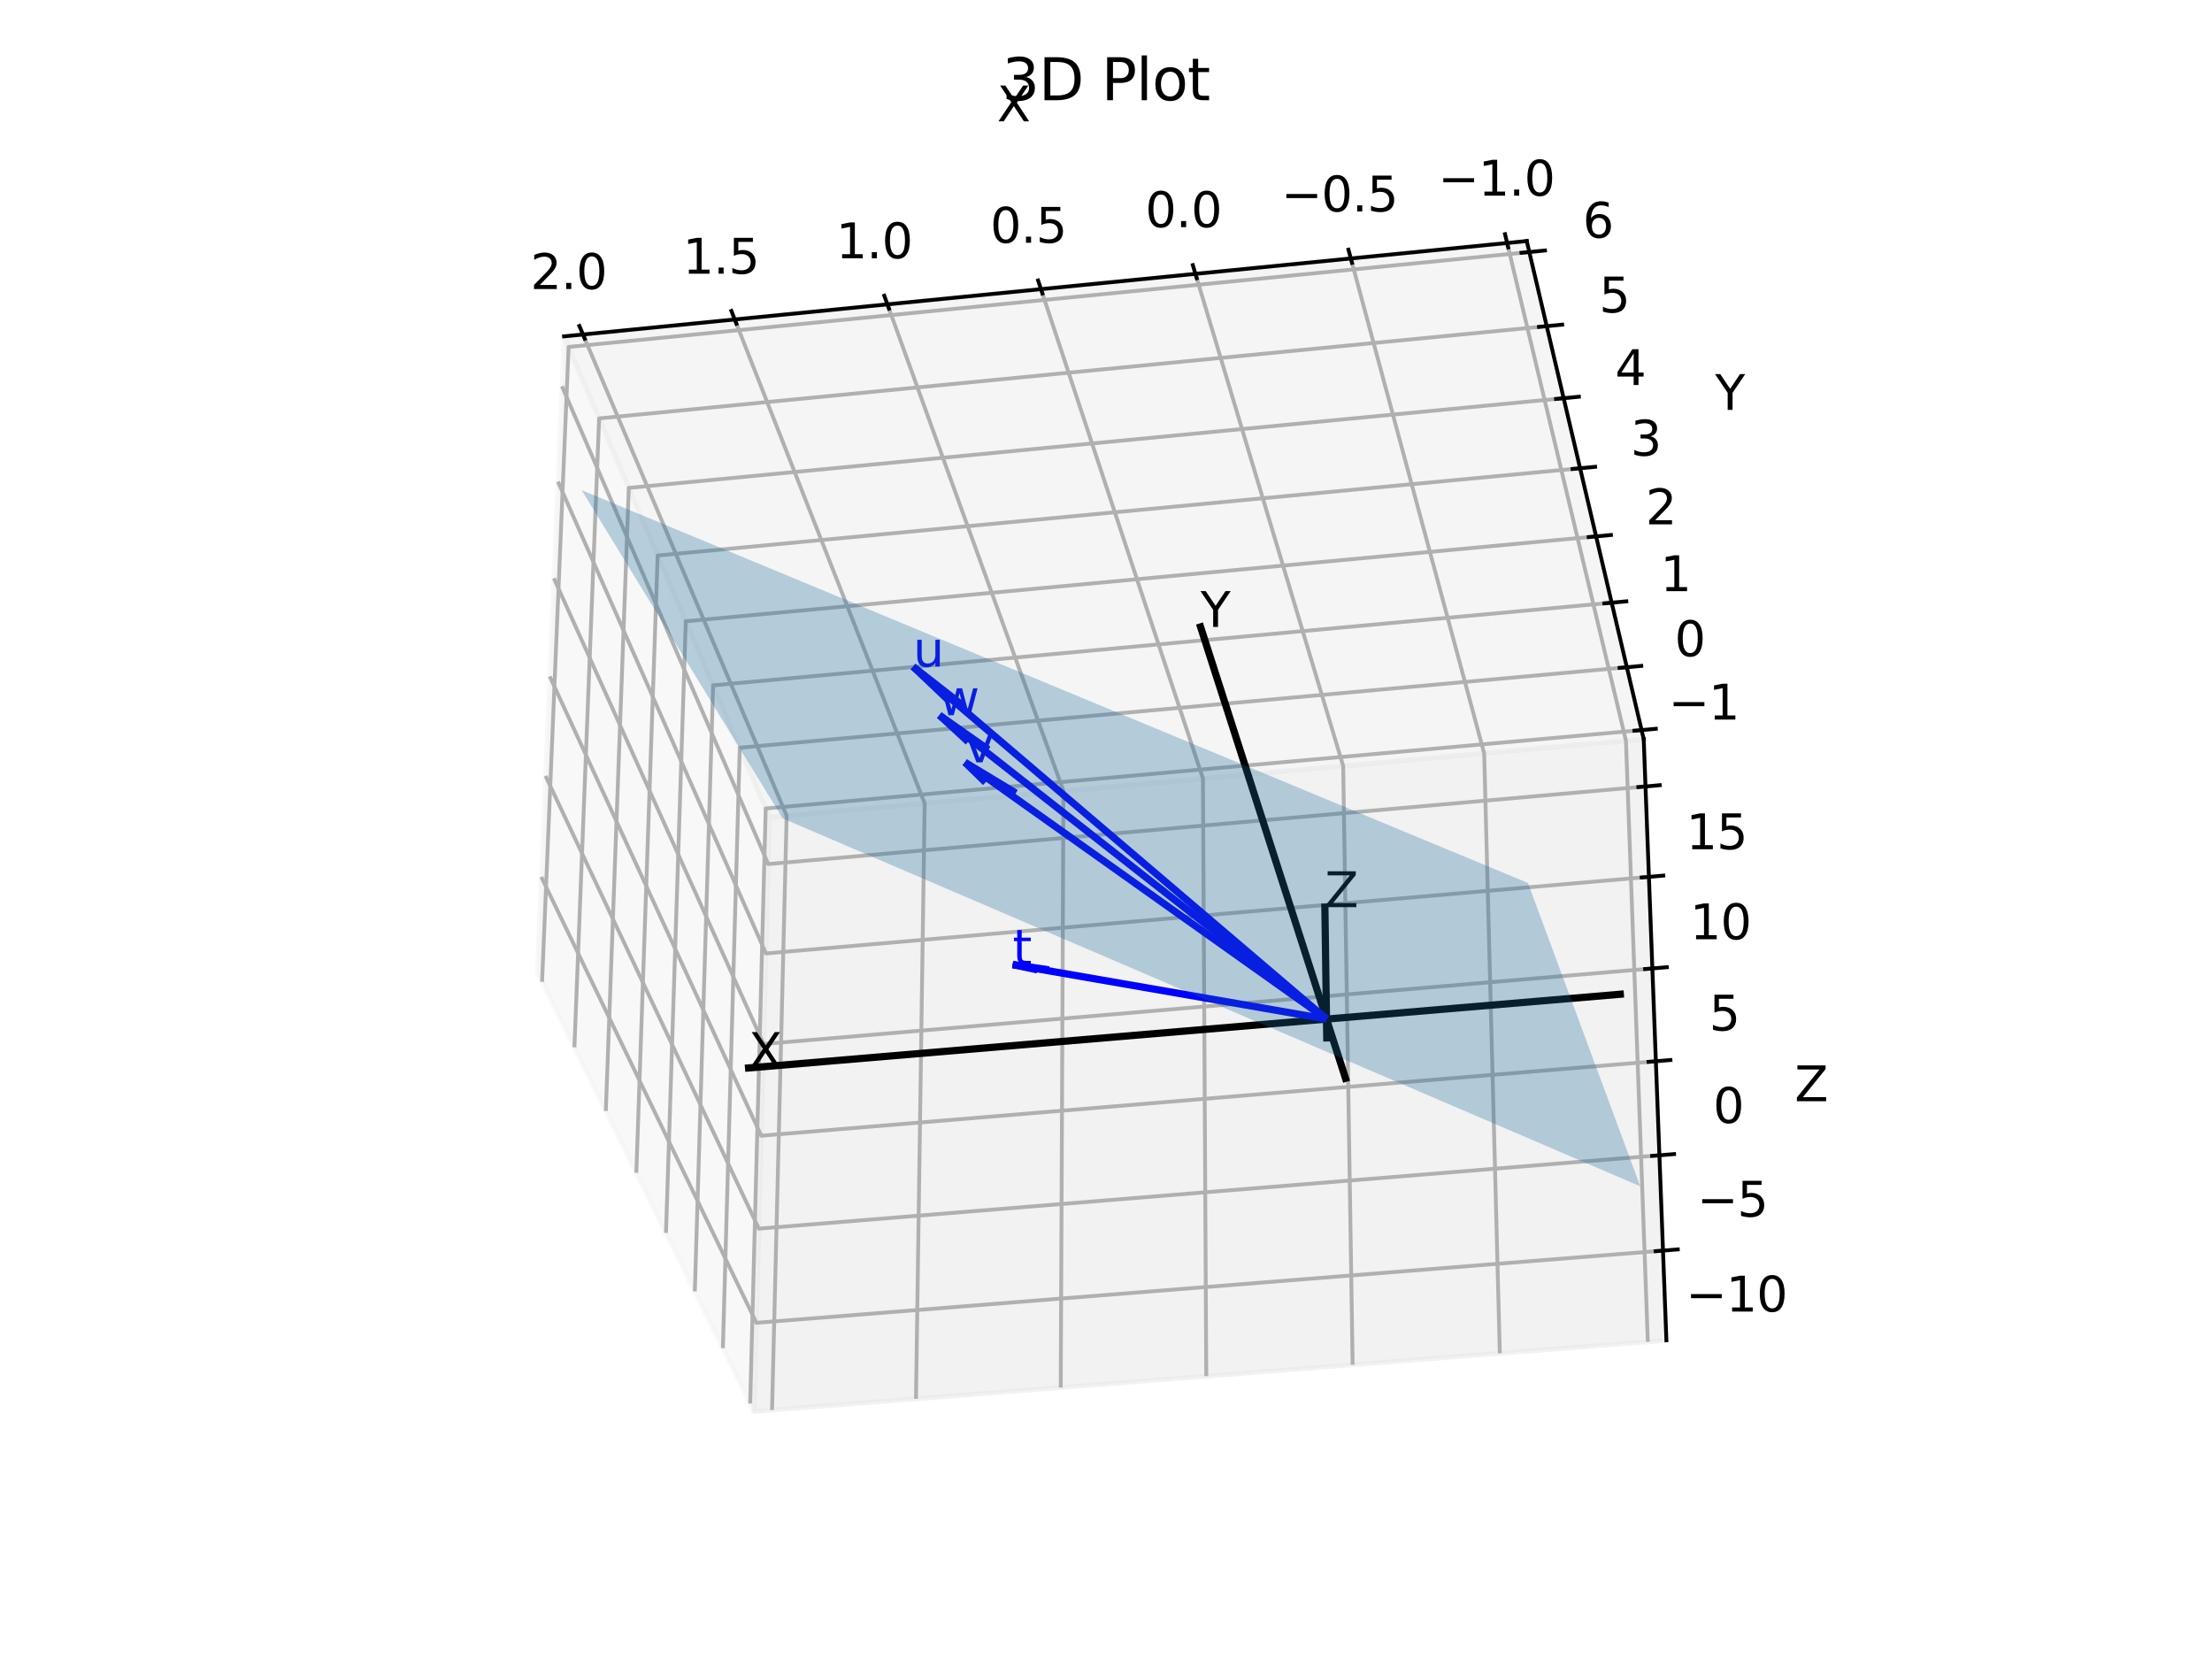 <?xml version="1.0" encoding="utf-8" standalone="no"?>
<!DOCTYPE svg PUBLIC "-//W3C//DTD SVG 1.1//EN"
  "http://www.w3.org/Graphics/SVG/1.1/DTD/svg11.dtd">
<svg xmlns:xlink="http://www.w3.org/1999/xlink" width="460.8pt" height="345.6pt" viewBox="0 0 460.8 345.6" xmlns="http://www.w3.org/2000/svg" version="1.1">
 <defs>
  <style type="text/css">*{stroke-linejoin: round; stroke-linecap: butt}</style>
 </defs>
 <g id="figure_1">
  <g id="patch_1">
   <path d="M 0 345.6 
L 460.8 345.6 
L 460.8 0 
L 0 0 
z
" style="fill: #ffffff"/>
  </g>
  <g id="patch_2">
   <path d="M 76.44 334.8 
L 384.36 334.8 
L 384.36 26.88 
L 76.44 26.88 
z
" style="fill: #ffffff"/>
  </g>
  <g id="pane3d_1">
   <g id="patch_3">
    <path d="M 157.094 294.027 
L 111.923 202.503 
L 117.507 70.069 
L 160.29 170.243 
" style="fill: #f2f2f2; opacity: 0.5; stroke: #f2f2f2; stroke-linejoin: miter"/>
   </g>
  </g>
  <g id="pane3d_2">
   <g id="patch_4">
    <path d="M 347.139 279.212 
L 157.094 294.027 
L 160.29 170.243 
L 342.416 153.968 
" style="fill: #e6e6e6; opacity: 0.5; stroke: #e6e6e6; stroke-linejoin: miter"/>
   </g>
  </g>
  <g id="pane3d_3">
   <g id="patch_5">
    <path d="M 342.416 153.968 
L 160.29 170.243 
L 117.507 70.069 
L 318.047 50.214 
" style="fill: #ececec; opacity: 0.5; stroke: #ececec; stroke-linejoin: miter"/>
   </g>
  </g>
  <g id="grid3d_1">
   <g id="Line3DCollection_1">
    <path d="M 313.964 50.618 
L 338.713 154.299 
L 343.272 279.514 
" style="fill: none; stroke: #b0b0b0; stroke-width: 0.8"/>
    <path d="M 281.402 53.842 
L 309.182 156.937 
L 312.44 281.917 
" style="fill: none; stroke: #b0b0b0; stroke-width: 0.8"/>
    <path d="M 249.032 57.047 
L 279.809 159.562 
L 281.779 284.307 
" style="fill: none; stroke: #b0b0b0; stroke-width: 0.8"/>
    <path d="M 216.853 60.233 
L 250.593 162.173 
L 251.289 286.684 
" style="fill: none; stroke: #b0b0b0; stroke-width: 0.8"/>
    <path d="M 184.864 63.4 
L 221.533 164.77 
L 220.969 289.048 
" style="fill: none; stroke: #b0b0b0; stroke-width: 0.8"/>
    <path d="M 153.062 66.548 
L 192.626 167.353 
L 190.816 291.398 
" style="fill: none; stroke: #b0b0b0; stroke-width: 0.8"/>
    <path d="M 121.446 69.679 
L 163.873 169.923 
L 160.83 293.735 
" style="fill: none; stroke: #b0b0b0; stroke-width: 0.8"/>
   </g>
  </g>
  <g id="grid3d_2">
   <g id="Line3DCollection_2">
    <path d="M 156.277 292.372 
L 159.513 168.424 
L 341.974 152.087 
" style="fill: none; stroke: #b0b0b0; stroke-width: 0.8"/>
    <path d="M 150.59 280.849 
L 154.107 155.765 
L 338.899 138.995 
" style="fill: none; stroke: #b0b0b0; stroke-width: 0.8"/>
    <path d="M 144.746 269.008 
L 148.557 142.771 
L 335.741 125.55 
" style="fill: none; stroke: #b0b0b0; stroke-width: 0.8"/>
    <path d="M 138.738 256.835 
L 142.859 129.428 
L 332.497 111.738 
" style="fill: none; stroke: #b0b0b0; stroke-width: 0.8"/>
    <path d="M 132.56 244.316 
L 137.005 115.722 
L 329.164 97.544 
" style="fill: none; stroke: #b0b0b0; stroke-width: 0.8"/>
    <path d="M 126.203 231.436 
L 130.99 101.639 
L 325.736 82.951 
" style="fill: none; stroke: #b0b0b0; stroke-width: 0.8"/>
    <path d="M 119.66 218.178 
L 124.808 87.162 
L 322.212 67.944 
" style="fill: none; stroke: #b0b0b0; stroke-width: 0.8"/>
    <path d="M 112.923 204.528 
L 118.45 72.275 
L 318.585 52.503 
" style="fill: none; stroke: #b0b0b0; stroke-width: 0.8"/>
   </g>
  </g>
  <g id="grid3d_3">
   <g id="Line3DCollection_3">
    <path d="M 346.434 260.522 
L 157.57 275.566 
L 112.759 182.677 
" style="fill: none; stroke: #b0b0b0; stroke-width: 0.8"/>
    <path d="M 345.685 240.667 
L 158.077 255.95 
L 113.646 161.639 
" style="fill: none; stroke: #b0b0b0; stroke-width: 0.8"/>
    <path d="M 344.946 221.075 
L 158.577 236.59 
L 114.521 140.905 
" style="fill: none; stroke: #b0b0b0; stroke-width: 0.8"/>
    <path d="M 344.217 201.742 
L 159.07 217.481 
L 115.382 120.469 
" style="fill: none; stroke: #b0b0b0; stroke-width: 0.8"/>
    <path d="M 343.498 182.663 
L 159.557 198.62 
L 116.232 100.324 
" style="fill: none; stroke: #b0b0b0; stroke-width: 0.8"/>
    <path d="M 342.788 163.833 
L 160.038 180 
L 117.069 80.464 
" style="fill: none; stroke: #b0b0b0; stroke-width: 0.8"/>
   </g>
  </g>
  <g id="axis3d_1">
   <g id="line2d_1">
    <path d="M 117.507 70.069 
L 318.047 50.214 
" style="fill: none; stroke: #000000; stroke-width: 0.8; stroke-linecap: square"/>
   </g>
   <g id="xtick_1">
    <g id="line2d_2">
     <path d="M 314.182 51.534 
L 313.525 48.781 
" style="fill: none; stroke: #000000; stroke-width: 0.8; stroke-linecap: square"/>
    </g>
    <g id="text_1">
     <!-- −1.0 -->
     <g transform="translate(299.587 40.759) scale(0.1 -0.1)">
      <defs>
       <path id="DejaVuSans-2212" d="M 678 2272 
L 4684 2272 
L 4684 1741 
L 678 1741 
L 678 2272 
z
" transform="scale(0.016)"/>
       <path id="DejaVuSans-31" d="M 794 531 
L 1825 531 
L 1825 4091 
L 703 3866 
L 703 4441 
L 1819 4666 
L 2450 4666 
L 2450 531 
L 3481 531 
L 3481 0 
L 794 0 
L 794 531 
z
" transform="scale(0.016)"/>
       <path id="DejaVuSans-2e" d="M 684 794 
L 1344 794 
L 1344 0 
L 684 0 
L 684 794 
z
" transform="scale(0.016)"/>
       <path id="DejaVuSans-30" d="M 2034 4250 
Q 1547 4250 1301 3770 
Q 1056 3291 1056 2328 
Q 1056 1369 1301 889 
Q 1547 409 2034 409 
Q 2525 409 2770 889 
Q 3016 1369 3016 2328 
Q 3016 3291 2770 3770 
Q 2525 4250 2034 4250 
z
M 2034 4750 
Q 2819 4750 3233 4129 
Q 3647 3509 3647 2328 
Q 3647 1150 3233 529 
Q 2819 -91 2034 -91 
Q 1250 -91 836 529 
Q 422 1150 422 2328 
Q 422 3509 836 4129 
Q 1250 4750 2034 4750 
z
" transform="scale(0.016)"/>
      </defs>
      <use xlink:href="#DejaVuSans-2212"/>
      <use xlink:href="#DejaVuSans-31" x="83.789"/>
      <use xlink:href="#DejaVuSans-2e" x="147.412"/>
      <use xlink:href="#DejaVuSans-30" x="179.199"/>
     </g>
    </g>
   </g>
   <g id="xtick_2">
    <g id="line2d_3">
     <path d="M 281.647 54.752 
L 280.909 52.016 
" style="fill: none; stroke: #000000; stroke-width: 0.8; stroke-linecap: square"/>
    </g>
    <g id="text_2">
     <!-- −0.5 -->
     <g transform="translate(266.893 44.049) scale(0.1 -0.1)">
      <defs>
       <path id="DejaVuSans-35" d="M 691 4666 
L 3169 4666 
L 3169 4134 
L 1269 4134 
L 1269 2991 
Q 1406 3038 1543 3061 
Q 1681 3084 1819 3084 
Q 2600 3084 3056 2656 
Q 3513 2228 3513 1497 
Q 3513 744 3044 326 
Q 2575 -91 1722 -91 
Q 1428 -91 1123 -41 
Q 819 9 494 109 
L 494 744 
Q 775 591 1075 516 
Q 1375 441 1709 441 
Q 2250 441 2565 725 
Q 2881 1009 2881 1497 
Q 2881 1984 2565 2268 
Q 2250 2553 1709 2553 
Q 1456 2553 1204 2497 
Q 953 2441 691 2322 
L 691 4666 
z
" transform="scale(0.016)"/>
      </defs>
      <use xlink:href="#DejaVuSans-2212"/>
      <use xlink:href="#DejaVuSans-30" x="83.789"/>
      <use xlink:href="#DejaVuSans-2e" x="147.412"/>
      <use xlink:href="#DejaVuSans-35" x="179.199"/>
     </g>
    </g>
   </g>
   <g id="xtick_3">
    <g id="line2d_4">
     <path d="M 249.304 57.952 
L 248.487 55.231 
" style="fill: none; stroke: #000000; stroke-width: 0.8; stroke-linecap: square"/>
    </g>
    <g id="text_3">
     <!-- 0.0 -->
     <g transform="translate(238.584 47.319) scale(0.1 -0.1)">
      <use xlink:href="#DejaVuSans-30"/>
      <use xlink:href="#DejaVuSans-2e" x="63.623"/>
      <use xlink:href="#DejaVuSans-30" x="95.41"/>
     </g>
    </g>
   </g>
   <g id="xtick_4">
    <g id="line2d_5">
     <path d="M 217.151 61.133 
L 216.256 58.428 
" style="fill: none; stroke: #000000; stroke-width: 0.8; stroke-linecap: square"/>
    </g>
    <g id="text_4">
     <!-- 0.5 -->
     <g transform="translate(206.277 50.57) scale(0.1 -0.1)">
      <use xlink:href="#DejaVuSans-30"/>
      <use xlink:href="#DejaVuSans-2e" x="63.623"/>
      <use xlink:href="#DejaVuSans-35" x="95.41"/>
     </g>
    </g>
   </g>
   <g id="xtick_5">
    <g id="line2d_6">
     <path d="M 185.188 64.294 
L 184.215 61.606 
" style="fill: none; stroke: #000000; stroke-width: 0.8; stroke-linecap: square"/>
    </g>
    <g id="text_5">
     <!-- 1.0 -->
     <g transform="translate(174.161 53.801) scale(0.1 -0.1)">
      <use xlink:href="#DejaVuSans-31"/>
      <use xlink:href="#DejaVuSans-2e" x="63.623"/>
      <use xlink:href="#DejaVuSans-30" x="95.41"/>
     </g>
    </g>
   </g>
   <g id="xtick_6">
    <g id="line2d_7">
     <path d="M 153.411 67.438 
L 152.362 64.765 
" style="fill: none; stroke: #000000; stroke-width: 0.8; stroke-linecap: square"/>
    </g>
    <g id="text_6">
     <!-- 1.5 -->
     <g transform="translate(142.234 57.013) scale(0.1 -0.1)">
      <use xlink:href="#DejaVuSans-31"/>
      <use xlink:href="#DejaVuSans-2e" x="63.623"/>
      <use xlink:href="#DejaVuSans-35" x="95.41"/>
     </g>
    </g>
   </g>
   <g id="xtick_7">
    <g id="line2d_8">
     <path d="M 121.82 70.563 
L 120.696 67.906 
" style="fill: none; stroke: #000000; stroke-width: 0.8; stroke-linecap: square"/>
    </g>
    <g id="text_7">
     <!-- 2.0 -->
     <g transform="translate(110.494 60.207) scale(0.1 -0.1)">
      <defs>
       <path id="DejaVuSans-32" d="M 1228 531 
L 3431 531 
L 3431 0 
L 469 0 
L 469 531 
Q 828 903 1448 1529 
Q 2069 2156 2228 2338 
Q 2531 2678 2651 2914 
Q 2772 3150 2772 3378 
Q 2772 3750 2511 3984 
Q 2250 4219 1831 4219 
Q 1534 4219 1204 4116 
Q 875 4013 500 3803 
L 500 4441 
Q 881 4594 1212 4672 
Q 1544 4750 1819 4750 
Q 2544 4750 2975 4387 
Q 3406 4025 3406 3419 
Q 3406 3131 3298 2873 
Q 3191 2616 2906 2266 
Q 2828 2175 2409 1742 
Q 1991 1309 1228 531 
z
" transform="scale(0.016)"/>
      </defs>
      <use xlink:href="#DejaVuSans-32"/>
      <use xlink:href="#DejaVuSans-2e" x="63.623"/>
      <use xlink:href="#DejaVuSans-30" x="95.41"/>
     </g>
    </g>
   </g>
   <g id="text_8">
    <!-- X -->
    <g transform="translate(207.694 25.28) scale(0.1 -0.1)">
     <defs>
      <path id="DejaVuSans-58" d="M 403 4666 
L 1081 4666 
L 2241 2931 
L 3406 4666 
L 4084 4666 
L 2584 2425 
L 4184 0 
L 3506 0 
L 2194 1984 
L 872 0 
L 191 0 
L 1856 2491 
L 403 4666 
z
" transform="scale(0.016)"/>
     </defs>
     <use xlink:href="#DejaVuSans-58"/>
    </g>
   </g>
  </g>
  <g id="axis3d_2">
   <g id="line2d_9">
    <path d="M 342.416 153.968 
L 318.047 50.214 
" style="fill: none; stroke: #000000; stroke-width: 0.8; stroke-linecap: square"/>
   </g>
   <g id="xtick_8">
    <g id="line2d_10">
     <path d="M 340.49 152.22 
L 344.944 151.821 
" style="fill: none; stroke: #000000; stroke-width: 0.8; stroke-linecap: square"/>
    </g>
    <g id="text_9">
     <!-- −1 -->
     <g transform="translate(347.56 149.897) scale(0.1 -0.1)">
      <use xlink:href="#DejaVuSans-2212"/>
      <use xlink:href="#DejaVuSans-31" x="83.789"/>
     </g>
    </g>
   </g>
   <g id="xtick_9">
    <g id="line2d_11">
     <path d="M 337.396 139.131 
L 341.907 138.722 
" style="fill: none; stroke: #000000; stroke-width: 0.8; stroke-linecap: square"/>
    </g>
    <g id="text_10">
     <!-- 0 -->
     <g transform="translate(348.852 136.699) scale(0.1 -0.1)">
      <use xlink:href="#DejaVuSans-30"/>
     </g>
    </g>
   </g>
   <g id="xtick_10">
    <g id="line2d_12">
     <path d="M 334.218 125.69 
L 338.789 125.269 
" style="fill: none; stroke: #000000; stroke-width: 0.8; stroke-linecap: square"/>
    </g>
    <g id="text_11">
     <!-- 1 -->
     <g transform="translate(345.877 123.146) scale(0.1 -0.1)">
      <use xlink:href="#DejaVuSans-31"/>
     </g>
    </g>
   </g>
   <g id="xtick_11">
    <g id="line2d_13">
     <path d="M 330.954 111.882 
L 335.586 111.45 
" style="fill: none; stroke: #000000; stroke-width: 0.8; stroke-linecap: square"/>
    </g>
    <g id="text_12">
     <!-- 2 -->
     <g transform="translate(342.821 109.223) scale(0.1 -0.1)">
      <use xlink:href="#DejaVuSans-32"/>
     </g>
    </g>
   </g>
   <g id="xtick_12">
    <g id="line2d_14">
     <path d="M 327.599 97.692 
L 332.294 97.248 
" style="fill: none; stroke: #000000; stroke-width: 0.8; stroke-linecap: square"/>
    </g>
    <g id="text_13">
     <!-- 3 -->
     <g transform="translate(339.68 94.917) scale(0.1 -0.1)">
      <defs>
       <path id="DejaVuSans-33" d="M 2597 2516 
Q 3050 2419 3304 2112 
Q 3559 1806 3559 1356 
Q 3559 666 3084 287 
Q 2609 -91 1734 -91 
Q 1441 -91 1130 -33 
Q 819 25 488 141 
L 488 750 
Q 750 597 1062 519 
Q 1375 441 1716 441 
Q 2309 441 2620 675 
Q 2931 909 2931 1356 
Q 2931 1769 2642 2001 
Q 2353 2234 1838 2234 
L 1294 2234 
L 1294 2753 
L 1863 2753 
Q 2328 2753 2575 2939 
Q 2822 3125 2822 3475 
Q 2822 3834 2567 4026 
Q 2313 4219 1838 4219 
Q 1578 4219 1281 4162 
Q 984 4106 628 3988 
L 628 4550 
Q 988 4650 1302 4700 
Q 1616 4750 1894 4750 
Q 2613 4750 3031 4423 
Q 3450 4097 3450 3541 
Q 3450 3153 3228 2886 
Q 3006 2619 2597 2516 
z
" transform="scale(0.016)"/>
      </defs>
      <use xlink:href="#DejaVuSans-33"/>
     </g>
    </g>
   </g>
   <g id="xtick_13">
    <g id="line2d_15">
     <path d="M 324.151 83.103 
L 328.909 82.647 
" style="fill: none; stroke: #000000; stroke-width: 0.8; stroke-linecap: square"/>
    </g>
    <g id="text_14">
     <!-- 4 -->
     <g transform="translate(336.451 80.209) scale(0.1 -0.1)">
      <defs>
       <path id="DejaVuSans-34" d="M 2419 4116 
L 825 1625 
L 2419 1625 
L 2419 4116 
z
M 2253 4666 
L 3047 4666 
L 3047 1625 
L 3713 1625 
L 3713 1100 
L 3047 1100 
L 3047 0 
L 2419 0 
L 2419 1100 
L 313 1100 
L 313 1709 
L 2253 4666 
z
" transform="scale(0.016)"/>
      </defs>
      <use xlink:href="#DejaVuSans-34"/>
     </g>
    </g>
   </g>
   <g id="xtick_14">
    <g id="line2d_16">
     <path d="M 320.604 68.1 
L 325.429 67.63 
" style="fill: none; stroke: #000000; stroke-width: 0.8; stroke-linecap: square"/>
    </g>
    <g id="text_15">
     <!-- 5 -->
     <g transform="translate(333.13 65.084) scale(0.1 -0.1)">
      <use xlink:href="#DejaVuSans-35"/>
     </g>
    </g>
   </g>
   <g id="xtick_15">
    <g id="line2d_17">
     <path d="M 316.955 52.664 
L 321.848 52.18 
" style="fill: none; stroke: #000000; stroke-width: 0.8; stroke-linecap: square"/>
    </g>
    <g id="text_16">
     <!-- 6 -->
     <g transform="translate(329.714 49.523) scale(0.1 -0.1)">
      <defs>
       <path id="DejaVuSans-36" d="M 2113 2584 
Q 1688 2584 1439 2293 
Q 1191 2003 1191 1497 
Q 1191 994 1439 701 
Q 1688 409 2113 409 
Q 2538 409 2786 701 
Q 3034 994 3034 1497 
Q 3034 2003 2786 2293 
Q 2538 2584 2113 2584 
z
M 3366 4563 
L 3366 3988 
Q 3128 4100 2886 4159 
Q 2644 4219 2406 4219 
Q 1781 4219 1451 3797 
Q 1122 3375 1075 2522 
Q 1259 2794 1537 2939 
Q 1816 3084 2150 3084 
Q 2853 3084 3261 2657 
Q 3669 2231 3669 1497 
Q 3669 778 3244 343 
Q 2819 -91 2113 -91 
Q 1303 -91 875 529 
Q 447 1150 447 2328 
Q 447 3434 972 4092 
Q 1497 4750 2381 4750 
Q 2619 4750 2861 4703 
Q 3103 4656 3366 4563 
z
" transform="scale(0.016)"/>
      </defs>
      <use xlink:href="#DejaVuSans-36"/>
     </g>
    </g>
   </g>
   <g id="text_17">
    <!-- Y -->
    <g transform="translate(357.288 85.392) scale(0.1 -0.1)">
     <defs>
      <path id="DejaVuSans-59" d="M -13 4666 
L 666 4666 
L 1959 2747 
L 3244 4666 
L 3922 4666 
L 2272 2222 
L 2272 0 
L 1638 0 
L 1638 2222 
L -13 4666 
z
" transform="scale(0.016)"/>
     </defs>
     <use xlink:href="#DejaVuSans-59"/>
    </g>
   </g>
  </g>
  <g id="axis3d_3">
   <g id="line2d_18">
    <path d="M 342.416 153.968 
L 347.139 279.212 
" style="fill: none; stroke: #000000; stroke-width: 0.8; stroke-linecap: square"/>
   </g>
   <g id="xtick_16">
    <g id="line2d_19">
     <path d="M 344.897 260.644 
L 349.509 260.277 
" style="fill: none; stroke: #000000; stroke-width: 0.8; stroke-linecap: square"/>
    </g>
    <g id="text_18">
     <!-- −10 -->
     <g transform="translate(351.182 273.218) scale(0.1 -0.1)">
      <use xlink:href="#DejaVuSans-2212"/>
      <use xlink:href="#DejaVuSans-31" x="83.789"/>
      <use xlink:href="#DejaVuSans-30" x="147.412"/>
     </g>
    </g>
   </g>
   <g id="xtick_17">
    <g id="line2d_20">
     <path d="M 344.159 240.791 
L 348.74 240.418 
" style="fill: none; stroke: #000000; stroke-width: 0.8; stroke-linecap: square"/>
    </g>
    <g id="text_19">
     <!-- −5 -->
     <g transform="translate(353.517 253.443) scale(0.1 -0.1)">
      <use xlink:href="#DejaVuSans-2212"/>
      <use xlink:href="#DejaVuSans-35" x="83.789"/>
     </g>
    </g>
   </g>
   <g id="xtick_18">
    <g id="line2d_21">
     <path d="M 343.43 221.201 
L 347.98 220.822 
" style="fill: none; stroke: #000000; stroke-width: 0.8; stroke-linecap: square"/>
    </g>
    <g id="text_20">
     <!-- 0 -->
     <g transform="translate(356.872 233.93) scale(0.1 -0.1)">
      <use xlink:href="#DejaVuSans-30"/>
     </g>
    </g>
   </g>
   <g id="xtick_19">
    <g id="line2d_22">
     <path d="M 342.711 201.87 
L 347.231 201.486 
" style="fill: none; stroke: #000000; stroke-width: 0.8; stroke-linecap: square"/>
    </g>
    <g id="text_21">
     <!-- 5 -->
     <g transform="translate(356.048 214.672) scale(0.1 -0.1)">
      <use xlink:href="#DejaVuSans-35"/>
     </g>
    </g>
   </g>
   <g id="xtick_20">
    <g id="line2d_23">
     <path d="M 342.002 182.793 
L 346.492 182.404 
" style="fill: none; stroke: #000000; stroke-width: 0.8; stroke-linecap: square"/>
    </g>
    <g id="text_22">
     <!-- 10 -->
     <g transform="translate(352.054 195.667) scale(0.1 -0.1)">
      <use xlink:href="#DejaVuSans-31"/>
      <use xlink:href="#DejaVuSans-30" x="63.623"/>
     </g>
    </g>
   </g>
   <g id="xtick_21">
    <g id="line2d_24">
     <path d="M 341.301 163.965 
L 345.762 163.57 
" style="fill: none; stroke: #000000; stroke-width: 0.8; stroke-linecap: square"/>
    </g>
    <g id="text_23">
     <!-- 15 -->
     <g transform="translate(351.251 176.907) scale(0.1 -0.1)">
      <use xlink:href="#DejaVuSans-31"/>
      <use xlink:href="#DejaVuSans-35" x="63.623"/>
     </g>
    </g>
   </g>
   <g id="text_24">
    <!-- Z -->
    <g transform="translate(373.862 229.407) scale(0.1 -0.1)">
     <defs>
      <path id="DejaVuSans-5a" d="M 359 4666 
L 4025 4666 
L 4025 4184 
L 1075 531 
L 4097 531 
L 4097 0 
L 288 0 
L 288 481 
L 3238 4134 
L 359 4134 
L 359 4666 
z
" transform="scale(0.016)"/>
     </defs>
     <use xlink:href="#DejaVuSans-5a"/>
    </g>
   </g>
  </g>
  <g id="axes_1">
   <g id="line2d_25">
    <path d="M 337.537 207.116 
L 155.942 222.474 
" clip-path="url(#p821734dcee)" style="fill: none; stroke: #000000; stroke-width: 1.5; stroke-linecap: square"/>
   </g>
   <g id="line2d_26">
    <path d="M 280.296 224.637 
L 250.101 130.599 
" clip-path="url(#p821734dcee)" style="fill: none; stroke: #000000; stroke-width: 1.5; stroke-linecap: square"/>
   </g>
   <g id="line2d_27">
    <path d="M 276.388 216.216 
L 275.998 188.974 
" clip-path="url(#p821734dcee)" style="fill: none; stroke: #000000; stroke-width: 1.5; stroke-linecap: square"/>
   </g>
   <g id="Line3DCollection_4">
    <path d="M 190.218 138.872 
L 276.332 212.293 
" clip-path="url(#p821734dcee)" style="fill: none; stroke: #0000ff; stroke-width: 1.5"/>
    <path d="M 201.005 158.805 
L 276.332 212.293 
" clip-path="url(#p821734dcee)" style="fill: none; stroke: #0000ff; stroke-width: 1.5"/>
    <path d="M 195.695 148.993 
L 276.332 212.293 
" clip-path="url(#p821734dcee)" style="fill: none; stroke: #0000ff; stroke-width: 1.5"/>
    <path d="M 210.962 200.936 
L 276.332 212.293 
" clip-path="url(#p821734dcee)" style="fill: none; stroke: #0000ff; stroke-width: 1.5"/>
    <path d="M 190.218 138.872 
L 197.609 145.9 
" clip-path="url(#p821734dcee)" style="fill: none; stroke: #0000ff; stroke-width: 1.5"/>
    <path d="M 190.218 138.872 
L 200.379 146.81 
" clip-path="url(#p821734dcee)" style="fill: none; stroke: #0000ff; stroke-width: 1.5"/>
    <path d="M 201.005 158.805 
L 205.302 162.998 
" clip-path="url(#p821734dcee)" style="fill: none; stroke: #0000ff; stroke-width: 1.5"/>
    <path d="M 201.005 158.805 
L 211.631 165.213 
" clip-path="url(#p821734dcee)" style="fill: none; stroke: #0000ff; stroke-width: 1.5"/>
    <path d="M 195.695 148.993 
L 201.69 154.536 
" clip-path="url(#p821734dcee)" style="fill: none; stroke: #0000ff; stroke-width: 1.5"/>
    <path d="M 195.695 148.993 
L 205.903 156.173 
" clip-path="url(#p821734dcee)" style="fill: none; stroke: #0000ff; stroke-width: 1.5"/>
    <path d="M 210.962 200.936 
L 216.11 202.046 
" clip-path="url(#p821734dcee)" style="fill: none; stroke: #0000ff; stroke-width: 1.5"/>
    <path d="M 210.962 200.936 
L 218.518 202.033 
" clip-path="url(#p821734dcee)" style="fill: none; stroke: #0000ff; stroke-width: 1.5"/>
   </g>
   <g id="text_25">
    <!-- X -->
    <g transform="translate(155.942 222.474) scale(0.1 -0.1)">
     <use xlink:href="#DejaVuSans-58"/>
    </g>
   </g>
   <g id="text_26">
    <!-- Y -->
    <g transform="translate(250.101 130.599) scale(0.1 -0.1)">
     <use xlink:href="#DejaVuSans-59"/>
    </g>
   </g>
   <g id="text_27">
    <!-- Z -->
    <g transform="translate(275.998 188.974) scale(0.1 -0.1)">
     <use xlink:href="#DejaVuSans-5a"/>
    </g>
   </g>
   <g id="text_28">
    <!-- u -->
    <g style="fill: #0000ff" transform="translate(190.218 138.872) scale(0.1 -0.1)">
     <defs>
      <path id="DejaVuSans-75" d="M 544 1381 
L 544 3500 
L 1119 3500 
L 1119 1403 
Q 1119 906 1312 657 
Q 1506 409 1894 409 
Q 2359 409 2629 706 
Q 2900 1003 2900 1516 
L 2900 3500 
L 3475 3500 
L 3475 0 
L 2900 0 
L 2900 538 
Q 2691 219 2414 64 
Q 2138 -91 1772 -91 
Q 1169 -91 856 284 
Q 544 659 544 1381 
z
M 1991 3584 
L 1991 3584 
z
" transform="scale(0.016)"/>
     </defs>
     <use xlink:href="#DejaVuSans-75"/>
    </g>
   </g>
   <g id="text_29">
    <!-- v -->
    <g style="fill: #0000ff" transform="translate(201.005 158.805) scale(0.1 -0.1)">
     <defs>
      <path id="DejaVuSans-76" d="M 191 3500 
L 800 3500 
L 1894 563 
L 2988 3500 
L 3597 3500 
L 2284 0 
L 1503 0 
L 191 3500 
z
" transform="scale(0.016)"/>
     </defs>
     <use xlink:href="#DejaVuSans-76"/>
    </g>
   </g>
   <g id="text_30">
    <!-- w -->
    <g style="fill: #0000ff" transform="translate(195.695 148.993) scale(0.1 -0.1)">
     <defs>
      <path id="DejaVuSans-77" d="M 269 3500 
L 844 3500 
L 1563 769 
L 2278 3500 
L 2956 3500 
L 3675 769 
L 4391 3500 
L 4966 3500 
L 4050 0 
L 3372 0 
L 2619 2869 
L 1863 0 
L 1184 0 
L 269 3500 
z
" transform="scale(0.016)"/>
     </defs>
     <use xlink:href="#DejaVuSans-77"/>
    </g>
   </g>
   <g id="text_31">
    <!-- t -->
    <g style="fill: #0000ff" transform="translate(210.962 200.936) scale(0.1 -0.1)">
     <defs>
      <path id="DejaVuSans-74" d="M 1172 4494 
L 1172 3500 
L 2356 3500 
L 2356 3053 
L 1172 3053 
L 1172 1153 
Q 1172 725 1289 603 
Q 1406 481 1766 481 
L 2356 481 
L 2356 0 
L 1766 0 
Q 1100 0 847 248 
Q 594 497 594 1153 
L 594 3053 
L 172 3053 
L 172 3500 
L 594 3500 
L 594 4494 
L 1172 4494 
z
" transform="scale(0.016)"/>
     </defs>
     <use xlink:href="#DejaVuSans-74"/>
    </g>
   </g>
   <g id="text_32">
    <!-- 3D Plot -->
    <g transform="translate(208.748 20.88) scale(0.12 -0.12)">
     <defs>
      <path id="DejaVuSans-44" d="M 1259 4147 
L 1259 519 
L 2022 519 
Q 2988 519 3436 956 
Q 3884 1394 3884 2338 
Q 3884 3275 3436 3711 
Q 2988 4147 2022 4147 
L 1259 4147 
z
M 628 4666 
L 1925 4666 
Q 3281 4666 3915 4102 
Q 4550 3538 4550 2338 
Q 4550 1131 3912 565 
Q 3275 0 1925 0 
L 628 0 
L 628 4666 
z
" transform="scale(0.016)"/>
      <path id="DejaVuSans-20" transform="scale(0.016)"/>
      <path id="DejaVuSans-50" d="M 1259 4147 
L 1259 2394 
L 2053 2394 
Q 2494 2394 2734 2622 
Q 2975 2850 2975 3272 
Q 2975 3691 2734 3919 
Q 2494 4147 2053 4147 
L 1259 4147 
z
M 628 4666 
L 2053 4666 
Q 2838 4666 3239 4311 
Q 3641 3956 3641 3272 
Q 3641 2581 3239 2228 
Q 2838 1875 2053 1875 
L 1259 1875 
L 1259 0 
L 628 0 
L 628 4666 
z
" transform="scale(0.016)"/>
      <path id="DejaVuSans-6c" d="M 603 4863 
L 1178 4863 
L 1178 0 
L 603 0 
L 603 4863 
z
" transform="scale(0.016)"/>
      <path id="DejaVuSans-6f" d="M 1959 3097 
Q 1497 3097 1228 2736 
Q 959 2375 959 1747 
Q 959 1119 1226 758 
Q 1494 397 1959 397 
Q 2419 397 2687 759 
Q 2956 1122 2956 1747 
Q 2956 2369 2687 2733 
Q 2419 3097 1959 3097 
z
M 1959 3584 
Q 2709 3584 3137 3096 
Q 3566 2609 3566 1747 
Q 3566 888 3137 398 
Q 2709 -91 1959 -91 
Q 1206 -91 779 398 
Q 353 888 353 1747 
Q 353 2609 779 3096 
Q 1206 3584 1959 3584 
z
" transform="scale(0.016)"/>
     </defs>
     <use xlink:href="#DejaVuSans-33"/>
     <use xlink:href="#DejaVuSans-44" x="63.623"/>
     <use xlink:href="#DejaVuSans-20" x="140.625"/>
     <use xlink:href="#DejaVuSans-50" x="172.412"/>
     <use xlink:href="#DejaVuSans-6c" x="232.715"/>
     <use xlink:href="#DejaVuSans-6f" x="260.498"/>
     <use xlink:href="#DejaVuSans-74" x="321.68"/>
    </g>
   </g>
   <g id="Poly3DCollection_1">
    <path d="M 341.701 247.131 
L 163.044 170.482 
L 121.16 102.11 
L 318.306 183.936 
z
" clip-path="url(#p821734dcee)" style="fill: #1b679c; fill-opacity: 0.3"/>
   </g>
  </g>
 </g>
 <defs>
  <clipPath id="p821734dcee">
   <rect x="76.44" y="26.88" width="307.92" height="307.92"/>
  </clipPath>
 </defs>
</svg>
